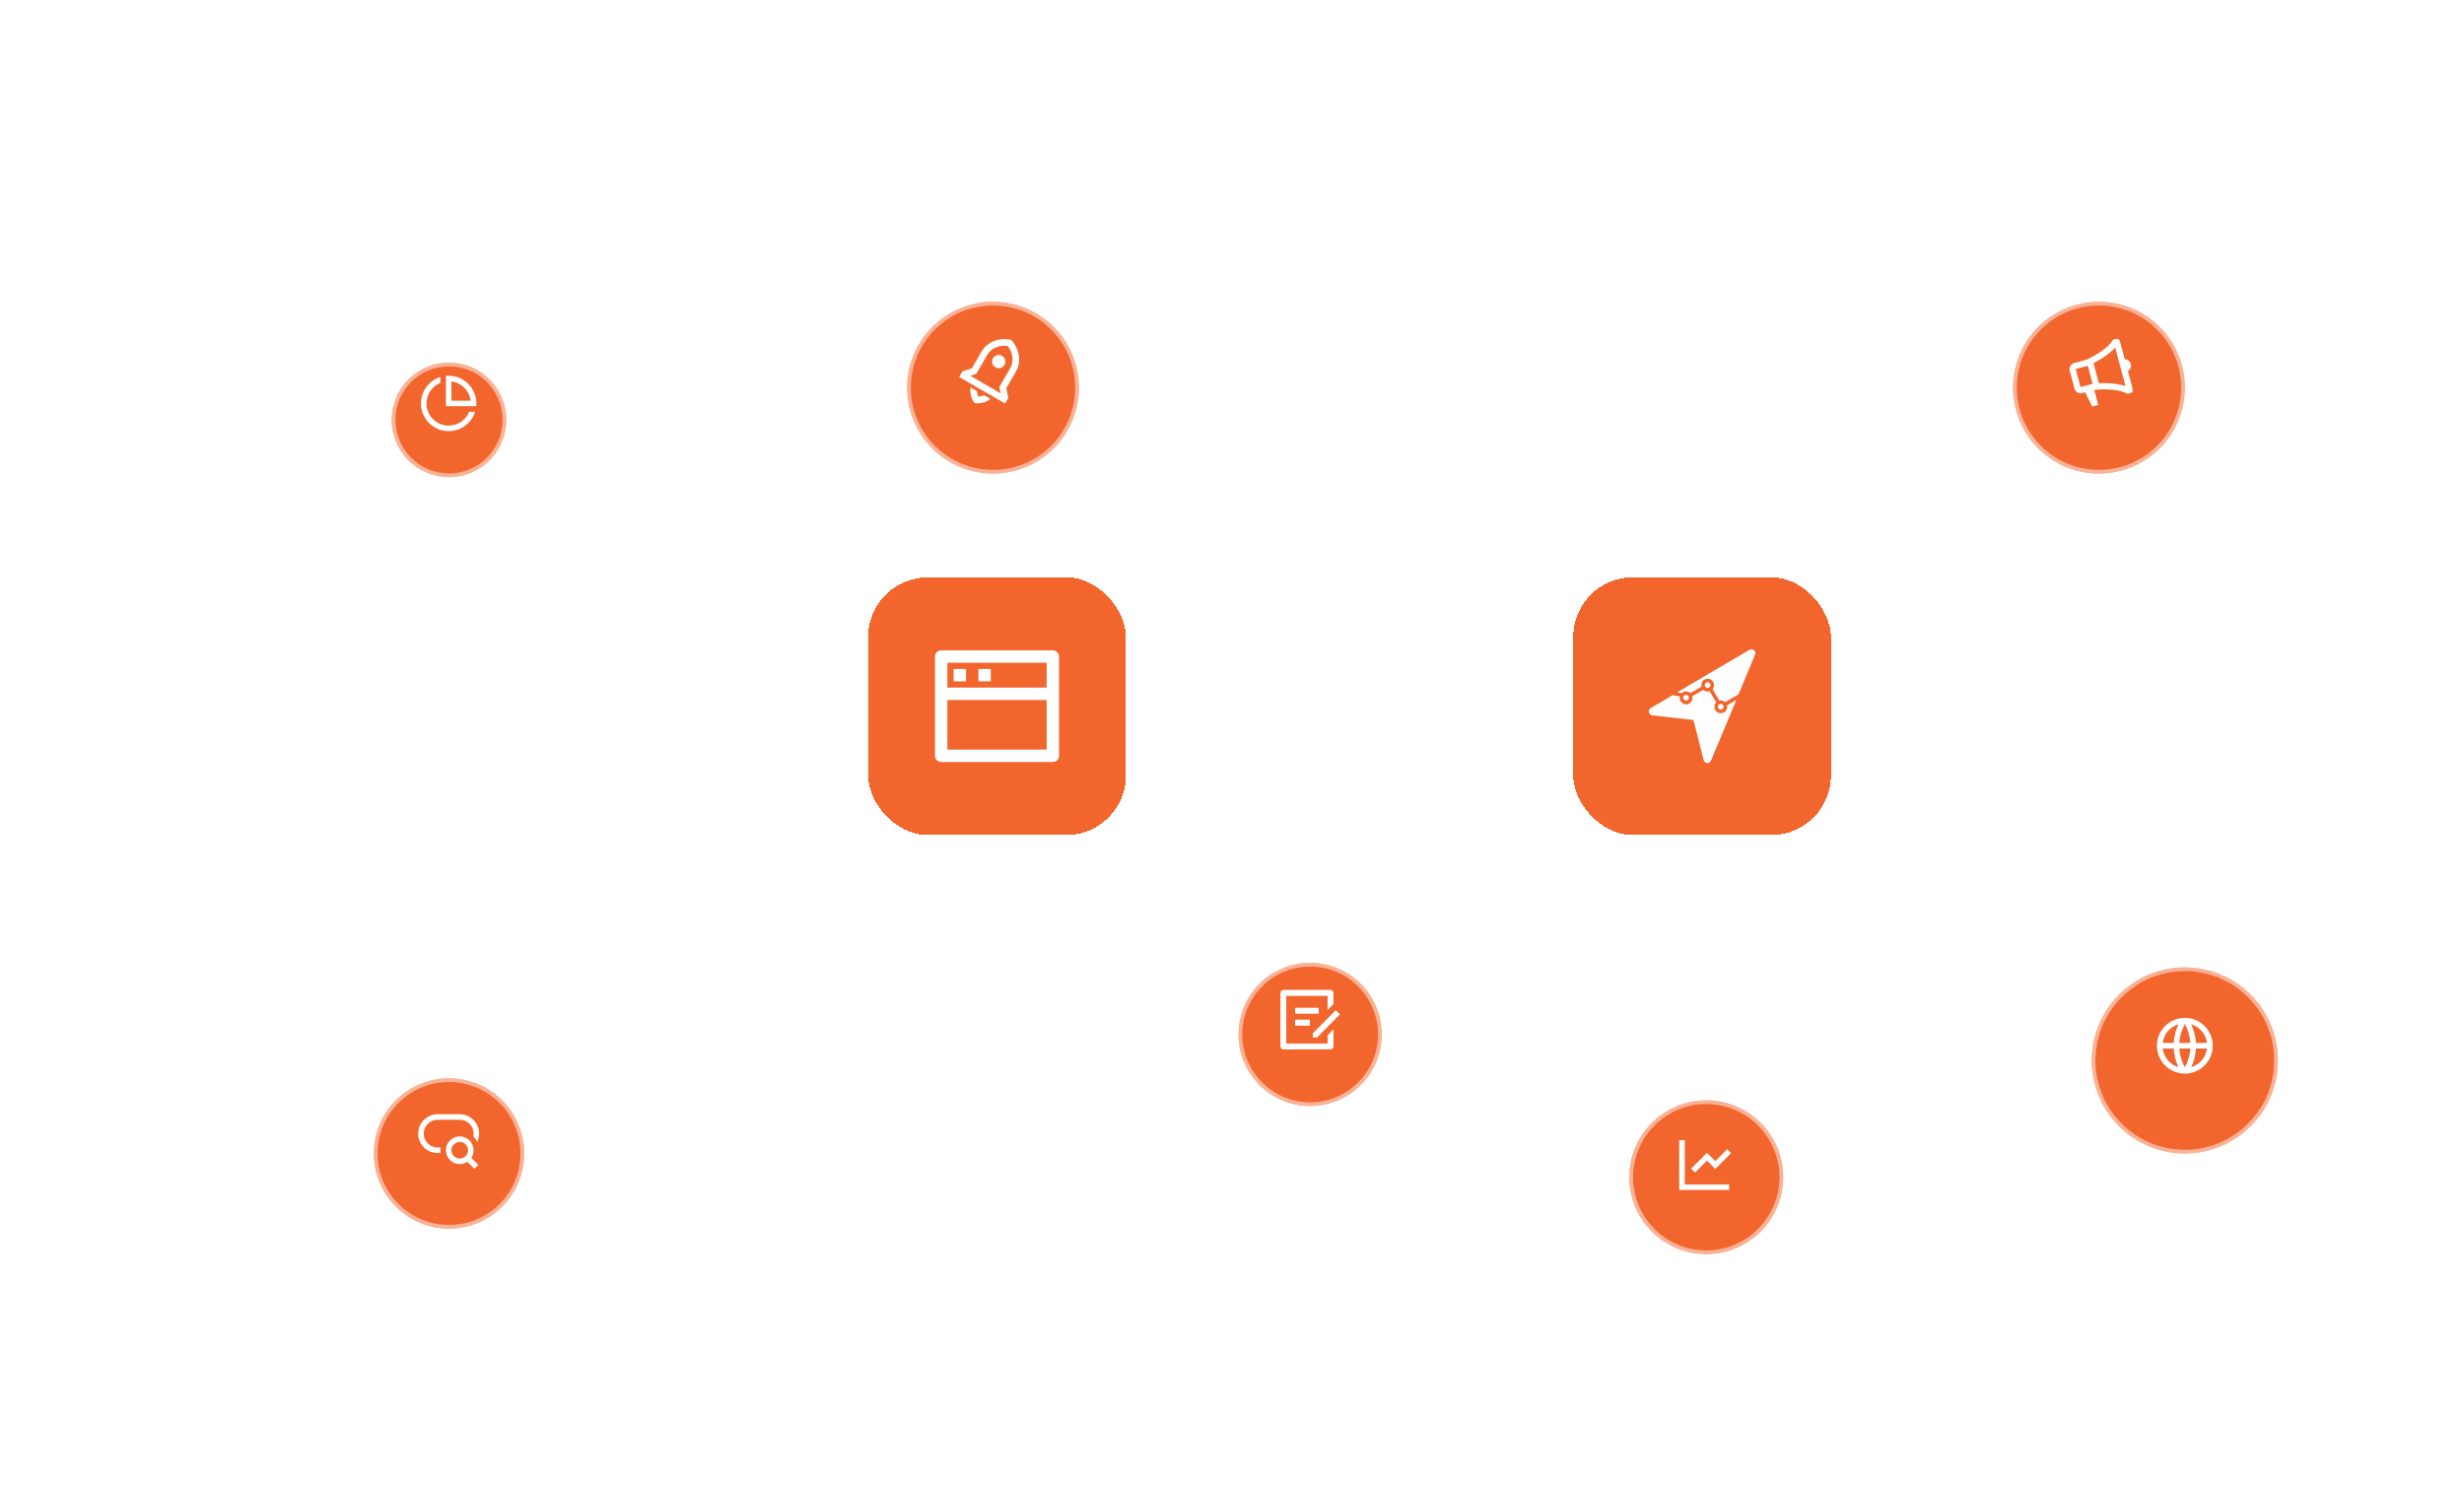 <svg width="662" height="400" viewBox="0 0 662 400" fill="none" xmlns="http://www.w3.org/2000/svg">
<g filter="url(#filter0_f_11722_17971)">
<ellipse cx="354.776" cy="194.891" rx="254.34" ry="127.891" fill="white" fill-opacity="0.2"/>
</g>
<path d="M264.629 163.717L264.629 110.465C264.629 101.629 271.792 94.465 280.629 94.465H360.232C369.069 94.465 376.232 101.629 376.232 110.465V147.717C376.232 156.553 383.396 163.717 392.232 163.717H427.704" stroke="white" stroke-opacity="0.3"/>
<path d="M254.29 209.796V292.993C254.29 299.621 248.918 304.993 242.29 304.993H128.803M234.578 187.199H189.844C183.216 187.199 177.844 181.826 177.844 175.199V120.829C177.844 114.202 172.471 108.829 165.844 108.829H128.803M282.176 209.796V261.742C282.176 268.369 287.549 273.742 294.176 273.742H341.334C347.961 273.742 353.334 279.114 353.334 285.742V304.532C353.334 311.16 358.706 316.532 365.334 316.532H445.666C452.294 316.532 457.666 311.16 457.666 304.532V209.796M477.86 195.372H535.094C541.721 195.372 547.094 200.745 547.094 207.372V268.954C547.094 275.581 552.467 280.954 559.094 280.954H576.422M477.86 174.698H552.883C559.511 174.698 564.883 169.325 564.883 162.698V87.193" stroke="white" stroke-opacity="0.3"/>
<path fill-rule="evenodd" clip-rule="evenodd" d="M454.299 178.064H266.789V176.064H454.299V178.064ZM454.299 186.662H266.789V184.662H454.299V186.662ZM266.789 195.26H454.299V193.26H266.789V195.26Z" fill="url(#paint0_linear_11722_17971)"/>
<g filter="url(#filter1_di_11722_17971)">
<rect x="230.248" y="151.139" width="69.234" height="69.234" rx="16" fill="#F2652D" shape-rendering="crispEdges"/>
<rect x="229.748" y="150.639" width="70.234" height="70.234" rx="16.5" stroke="url(#paint1_linear_11722_17971)" shape-rendering="crispEdges"/>
<path d="M279.866 170.756C280.786 170.756 281.533 171.503 281.533 172.423V199.09C281.533 200.01 280.786 200.756 279.866 200.756H249.866C248.945 200.756 248.199 200.01 248.199 199.09V172.423C248.199 171.503 248.945 170.756 249.866 170.756H279.866ZM278.199 184.09H251.533V197.423H278.199V184.09ZM278.199 174.09H251.533V180.756H278.199V174.09ZM263.199 175.756V179.09H259.866V175.756H263.199ZM256.533 175.756V179.09H253.199V175.756H256.533Z" fill="white"/>
</g>
<g filter="url(#filter2_di_11722_17971)">
<rect x="419.682" y="151.139" width="69.234" height="69.234" rx="16" fill="#F2652D" shape-rendering="crispEdges"/>
<rect x="419.182" y="150.639" width="70.234" height="70.234" rx="16.5" stroke="url(#paint2_linear_11722_17971)" shape-rendering="crispEdges"/>
<path d="M455.979 179.353C455.832 179.315 455.677 179.321 455.533 179.371C455.389 179.421 455.263 179.512 455.171 179.633C455.08 179.755 455.026 179.901 455.017 180.053C455.008 180.205 455.044 180.356 455.121 180.487C455.198 180.618 455.313 180.724 455.45 180.79C455.586 180.857 455.74 180.881 455.891 180.86C456.042 180.839 456.183 180.774 456.297 180.673C456.41 180.572 456.492 180.439 456.53 180.292C456.58 180.095 456.55 179.885 456.447 179.71C456.344 179.534 456.176 179.406 455.979 179.353Z" fill="white"/>
<path d="M450.653 183.069C450.603 182.982 450.535 182.907 450.454 182.847C450.374 182.788 450.282 182.745 450.184 182.722C450.037 182.683 449.882 182.689 449.738 182.739C449.594 182.789 449.468 182.881 449.377 183.002C449.285 183.124 449.231 183.269 449.222 183.421C449.213 183.573 449.249 183.724 449.326 183.856C449.403 183.987 449.518 184.093 449.655 184.159C449.792 184.225 449.945 184.25 450.096 184.229C450.247 184.208 450.388 184.143 450.502 184.042C450.615 183.941 450.697 183.808 450.735 183.661C450.78 183.46 450.751 183.25 450.653 183.069Z" fill="white"/>
<path d="M450.428 181.837C450.707 181.915 450.966 182.054 451.184 182.245L454.14 180.507C454.079 180.231 454.079 179.945 454.14 179.67C454.254 179.231 454.537 178.856 454.928 178.626C455.318 178.397 455.784 178.332 456.222 178.445C456.661 178.559 457.036 178.842 457.266 179.233C457.495 179.623 457.56 180.089 457.447 180.527C457.384 180.765 457.273 180.987 457.12 181.18L458.914 184.242C459.19 184.181 459.476 184.181 459.751 184.242C460.035 184.319 460.295 184.466 460.507 184.671L464.078 182.589L468.527 171.935C468.581 171.807 468.609 171.669 468.609 171.53C468.61 171.39 468.583 171.252 468.529 171.123C468.476 170.994 468.398 170.877 468.299 170.779C468.201 170.68 468.084 170.602 467.955 170.549C467.804 170.489 467.642 170.464 467.48 170.475C467.318 170.485 467.161 170.533 467.02 170.612L447.592 182.041L448.758 182.285C448.975 182.073 449.243 181.921 449.536 181.842C449.829 181.763 450.138 181.762 450.432 181.837" fill="white"/>
<path d="M460.979 186.368C460.923 186.585 460.825 186.789 460.689 186.968C460.554 187.147 460.385 187.297 460.192 187.411C459.999 187.525 459.785 187.599 459.563 187.63C459.341 187.662 459.114 187.649 458.897 187.592C458.68 187.536 458.476 187.437 458.297 187.302C458.118 187.167 457.968 186.998 457.854 186.805C457.74 186.611 457.666 186.398 457.635 186.175C457.604 185.953 457.617 185.727 457.673 185.51C457.75 185.226 457.897 184.966 458.102 184.755L456.347 181.755C456.031 181.86 455.691 181.874 455.368 181.795C455.082 181.723 454.821 181.575 454.612 181.367L451.673 183.082C451.745 183.363 451.745 183.658 451.673 183.939C451.624 184.158 451.532 184.364 451.402 184.547C451.273 184.73 451.109 184.885 450.919 185.005C450.73 185.124 450.519 185.205 450.298 185.243C450.077 185.281 449.851 185.274 449.633 185.225C449.414 185.175 449.208 185.083 449.025 184.954C448.842 184.824 448.687 184.66 448.567 184.471C448.448 184.281 448.367 184.07 448.329 183.849C448.292 183.629 448.298 183.403 448.347 183.184L446.428 182.776L440.508 186.265C440.387 186.335 440.282 186.428 440.198 186.539C440.114 186.65 440.053 186.777 440.018 186.912C439.984 187.047 439.977 187.188 439.998 187.326C440.019 187.463 440.067 187.595 440.14 187.714C440.225 187.855 440.34 187.974 440.478 188.062C440.616 188.151 440.773 188.206 440.936 188.225L451.977 189.47L454.714 200.245C454.766 200.46 454.885 200.653 455.054 200.796C455.223 200.939 455.433 201.025 455.654 201.041H455.796C455.993 201.03 456.182 200.962 456.341 200.846C456.5 200.731 456.623 200.571 456.693 200.388L463.511 184.082L461.022 185.531C461.048 185.81 461.034 186.092 460.98 186.368" fill="white"/>
<path d="M459.51 185.149C459.363 185.111 459.208 185.117 459.064 185.167C458.92 185.217 458.795 185.308 458.703 185.429C458.611 185.551 458.557 185.697 458.548 185.849C458.539 186.001 458.576 186.152 458.653 186.283C458.73 186.414 458.844 186.52 458.981 186.586C459.118 186.653 459.271 186.677 459.422 186.656C459.573 186.635 459.714 186.57 459.828 186.469C459.942 186.368 460.023 186.235 460.061 186.088C460.109 185.891 460.078 185.683 459.975 185.507C459.872 185.332 459.706 185.204 459.51 185.149Z" fill="white"/>
</g>
<g filter="url(#filter3_d_11722_17971)">
<circle cx="266.791" cy="100.175" r="23.078" fill="#F2652D"/>
<circle cx="266.791" cy="100.175" r="22.578" stroke="white" stroke-opacity="0.5"/>
</g>
<path d="M266.129 107.2C264.917 108.125 263.379 108.538 261.866 108.342C260.941 107.13 260.529 105.592 260.724 104.079L262.468 105.086C262.502 105.609 262.638 106.123 262.873 106.599C263.402 106.564 263.916 106.425 264.386 106.193L266.129 107.2ZM270.372 104.304L270.905 106.945L270.046 108.432L257.698 101.304L258.557 99.816L261.111 98.957L263.697 94.477C265.249 91.789 268.502 90.618 271.689 91.328C273.898 93.733 274.51 97.136 272.958 99.824L270.372 104.304ZM268.83 105.672L268.492 103.996L271.415 98.933C272.447 97.144 272.177 94.814 270.743 92.967C268.427 92.649 266.274 93.58 265.241 95.368L262.318 100.431L260.697 100.977L268.83 105.672ZM267.437 98.694C266.584 98.202 266.292 97.112 266.784 96.26C267.277 95.407 268.366 95.115 269.219 95.607C270.071 96.099 270.363 97.189 269.871 98.042C269.379 98.894 268.289 99.186 267.437 98.694Z" fill="white"/>
<g filter="url(#filter4_d_11722_17971)">
<circle cx="120.63" cy="108.829" r="15.385" fill="#F2652D"/>
<circle cx="120.63" cy="108.829" r="14.885" stroke="white" stroke-opacity="0.5"/>
</g>
<path d="M118.308 101.304V102.886C116.125 103.769 114.585 105.91 114.585 108.41C114.585 111.7 117.252 114.367 120.542 114.367C123.042 114.367 125.182 112.827 126.066 110.644H127.648C126.699 113.665 123.876 115.856 120.542 115.856C116.43 115.856 113.096 112.522 113.096 108.41C113.096 105.076 115.287 102.253 118.308 101.304ZM120.542 100.963C124.655 100.963 127.988 104.297 127.988 108.41C127.988 108.661 127.976 108.909 127.952 109.154H119.797V101C120.042 100.976 120.291 100.963 120.542 100.963ZM121.287 102.499V107.665H126.453C126.117 104.97 123.981 102.835 121.287 102.499Z" fill="white"/>
<g filter="url(#filter5_d_11722_17971)">
<circle cx="120.629" cy="305.955" r="20.193" fill="#F2652D"/>
<circle cx="120.629" cy="305.955" r="19.693" stroke="white" stroke-opacity="0.5"/>
</g>
<path d="M117.562 299.409C114.683 299.409 112.35 301.743 112.35 304.622C112.35 307.5 114.683 309.834 117.562 309.834H118.359C118.325 309.591 118.307 309.342 118.307 309.089C118.307 308.837 118.325 308.588 118.359 308.345H117.562C115.506 308.345 113.839 306.678 113.839 304.622C113.839 302.565 115.506 300.898 117.562 300.898H123.519C125.575 300.898 127.242 302.565 127.242 304.622C127.242 304.877 127.217 305.126 127.168 305.367C127.604 305.794 127.965 306.298 128.23 306.856C128.552 306.178 128.732 305.421 128.732 304.622C128.732 301.743 126.398 299.409 123.519 299.409H117.562ZM123.519 306.856C122.285 306.856 121.285 307.856 121.285 309.089C121.285 310.323 122.285 311.323 123.519 311.323C124.753 311.323 125.753 310.323 125.753 309.089C125.753 307.856 124.753 306.856 123.519 306.856ZM119.796 309.089C119.796 307.033 121.463 305.366 123.519 305.366C125.575 305.366 127.242 307.033 127.242 309.089C127.242 309.848 127.015 310.554 126.625 311.143L128.514 313.031L127.46 314.084L125.572 312.196C124.984 312.586 124.278 312.813 123.519 312.813C121.463 312.813 119.796 311.146 119.796 309.089Z" fill="white"/>
<g filter="url(#filter6_d_11722_17971)">
<circle cx="563.922" cy="100.175" r="23.078" fill="#F2652D"/>
<circle cx="563.922" cy="100.175" r="22.578" stroke="white" stroke-opacity="0.5"/>
</g>
<g clip-path="url(#clip0_11722_17971)">
<path d="M562.654 104.771C562.654 104.771 568.535 104.063 571.613 105.84L572.422 105.623C572.869 105.503 573.134 105.044 573.015 104.597L571.7 99.691C572.35 99.324 572.696 98.552 572.494 97.798C572.292 97.044 571.606 96.549 570.86 96.556L569.546 91.65C569.426 91.203 568.966 90.938 568.52 91.058L567.71 91.275C565.933 94.353 560.486 96.679 560.486 96.679L557.249 97.547C556.355 97.786 555.825 98.705 556.065 99.599L557.365 104.454C557.605 105.348 558.524 105.878 559.417 105.638L560.227 105.422L562.12 109.251L563.738 108.817L562.654 104.771ZM562.464 97.59C562.986 97.323 563.625 96.976 564.304 96.561C565.555 95.798 567.112 94.707 568.269 93.358L571.055 103.756C569.379 103.166 567.485 103 566.02 102.964C565.224 102.945 564.497 102.964 563.912 102.993L562.464 97.59ZM557.683 99.165L560.92 98.298L562.221 103.153L558.984 104.02L557.683 99.165Z" fill="white"/>
</g>
<g filter="url(#filter7_d_11722_17971)">
<circle cx="351.993" cy="273.963" r="19.232" fill="#F2652D"/>
<circle cx="351.993" cy="273.963" r="18.732" stroke="white" stroke-opacity="0.5"/>
</g>
<path d="M357.47 266C357.908 266 358.263 266.358 358.263 266.8V269.806L356.678 271.406V267.6H345.585V280.4H356.678V278.194L358.263 276.594V281.2C358.263 281.642 357.908 282 357.47 282H344.792C344.355 282 344 281.642 344 281.2V266.8C344 266.358 344.355 266 344.792 266H357.47ZM358.879 271.446L360 272.577L353.837 278.8L352.714 278.798L352.716 277.669L358.879 271.446ZM351.924 274V275.6H347.962V274H351.924ZM354.301 270.8V272.4H347.962V270.8H354.301Z" fill="white"/>
<g filter="url(#filter8_d_11722_17971)">
<circle cx="458.42" cy="312.337" r="20.664" fill="#F2652D"/>
<circle cx="458.42" cy="312.337" r="20.164" stroke="white" stroke-opacity="0.5"/>
</g>
<path d="M452.649 306.358V318.272H464.564V319.761H451.16V306.358H452.649ZM464.037 308.81L465.09 309.863L460.84 314.113L458.607 311.879L455.41 315.075L454.357 314.022L458.607 309.773L460.84 312.006L464.037 308.81Z" fill="white"/>
<g filter="url(#filter9_d_11722_17971)">
<circle cx="586.999" cy="280.954" r="25.001" fill="#F2652D"/>
<circle cx="586.999" cy="280.954" r="24.501" stroke="white" stroke-opacity="0.5"/>
</g>
<path d="M587 288.5C582.858 288.5 579.5 285.142 579.5 281C579.5 276.858 582.858 273.5 587 273.5C591.142 273.5 594.5 276.858 594.5 281C594.5 285.142 591.142 288.5 587 288.5ZM585.283 286.751C584.561 285.219 584.118 283.531 584.02 281.75H581.046C581.343 284.132 583.037 286.081 585.283 286.751ZM585.523 281.75C585.636 283.579 586.158 285.297 587 286.814C587.842 285.297 588.364 283.579 588.477 281.75H585.523ZM592.954 281.75H589.98C589.882 283.531 589.439 285.219 588.717 286.751C590.963 286.081 592.656 284.132 592.954 281.75ZM581.046 280.25H584.02C584.118 278.469 584.561 276.781 585.283 275.249C583.037 275.919 581.343 277.868 581.046 280.25ZM585.523 280.25H588.477C588.364 278.421 587.842 276.703 587 275.186C586.158 276.703 585.636 278.421 585.523 280.25ZM588.717 275.249C589.439 276.781 589.882 278.469 589.98 280.25H592.954C592.656 277.868 590.963 275.919 588.717 275.249Z" fill="white"/>
<defs>
<filter id="filter0_f_11722_17971" x="0.836" y="-32.6" width="707.88" height="454.983" filterUnits="userSpaceOnUse" color-interpolation-filters="sRGB">
<feFlood flood-opacity="0" result="BackgroundImageFix"/>
<feBlend mode="normal" in="SourceGraphic" in2="BackgroundImageFix" result="shape"/>
<feGaussianBlur stdDeviation="49.8" result="effect1_foregroundBlur_11722_17971"/>
</filter>
<filter id="filter1_di_11722_17971" x="224.948" y="146.839" width="79.834" height="79.834" filterUnits="userSpaceOnUse" color-interpolation-filters="sRGB">
<feFlood flood-opacity="0" result="BackgroundImageFix"/>
<feColorMatrix in="SourceAlpha" type="matrix" values="0 0 0 0 0 0 0 0 0 0 0 0 0 0 0 0 0 0 127 0" result="hardAlpha"/>
<feMorphology radius="1" operator="erode" in="SourceAlpha" result="effect1_dropShadow_11722_17971"/>
<feOffset dy="1"/>
<feGaussianBlur stdDeviation="2.65"/>
<feComposite in2="hardAlpha" operator="out"/>
<feColorMatrix type="matrix" values="0 0 0 0 0 0 0 0 0 0 0 0 0 0 0 0 0 0 0.12 0"/>
<feBlend mode="normal" in2="BackgroundImageFix" result="effect1_dropShadow_11722_17971"/>
<feBlend mode="normal" in="SourceGraphic" in2="effect1_dropShadow_11722_17971" result="shape"/>
<feColorMatrix in="SourceAlpha" type="matrix" values="0 0 0 0 0 0 0 0 0 0 0 0 0 0 0 0 0 0 127 0" result="hardAlpha"/>
<feMorphology radius="4" operator="erode" in="SourceAlpha" result="effect2_innerShadow_11722_17971"/>
<feOffset dx="3" dy="3"/>
<feGaussianBlur stdDeviation="2.5"/>
<feComposite in2="hardAlpha" operator="arithmetic" k2="-1" k3="1"/>
<feColorMatrix type="matrix" values="0 0 0 0 1 0 0 0 0 1 0 0 0 0 1 0 0 0 0.4 0"/>
<feBlend mode="normal" in2="shape" result="effect2_innerShadow_11722_17971"/>
</filter>
<filter id="filter2_di_11722_17971" x="414.382" y="146.839" width="79.834" height="79.834" filterUnits="userSpaceOnUse" color-interpolation-filters="sRGB">
<feFlood flood-opacity="0" result="BackgroundImageFix"/>
<feColorMatrix in="SourceAlpha" type="matrix" values="0 0 0 0 0 0 0 0 0 0 0 0 0 0 0 0 0 0 127 0" result="hardAlpha"/>
<feMorphology radius="1" operator="erode" in="SourceAlpha" result="effect1_dropShadow_11722_17971"/>
<feOffset dy="1"/>
<feGaussianBlur stdDeviation="2.65"/>
<feComposite in2="hardAlpha" operator="out"/>
<feColorMatrix type="matrix" values="0 0 0 0 0 0 0 0 0 0 0 0 0 0 0 0 0 0 0.12 0"/>
<feBlend mode="normal" in2="BackgroundImageFix" result="effect1_dropShadow_11722_17971"/>
<feBlend mode="normal" in="SourceGraphic" in2="effect1_dropShadow_11722_17971" result="shape"/>
<feColorMatrix in="SourceAlpha" type="matrix" values="0 0 0 0 0 0 0 0 0 0 0 0 0 0 0 0 0 0 127 0" result="hardAlpha"/>
<feMorphology radius="4" operator="erode" in="SourceAlpha" result="effect2_innerShadow_11722_17971"/>
<feOffset dx="3" dy="3"/>
<feGaussianBlur stdDeviation="2.5"/>
<feComposite in2="hardAlpha" operator="arithmetic" k2="-1" k3="1"/>
<feColorMatrix type="matrix" values="0 0 0 0 1 0 0 0 0 1 0 0 0 0 1 0 0 0 0.4 0"/>
<feBlend mode="normal" in2="shape" result="effect2_innerShadow_11722_17971"/>
</filter>
<filter id="filter3_d_11722_17971" x="232.513" y="69.897" width="68.556" height="68.556" filterUnits="userSpaceOnUse" color-interpolation-filters="sRGB">
<feFlood flood-opacity="0" result="BackgroundImageFix"/>
<feColorMatrix in="SourceAlpha" type="matrix" values="0 0 0 0 0 0 0 0 0 0 0 0 0 0 0 0 0 0 127 0" result="hardAlpha"/>
<feOffset dy="4"/>
<feGaussianBlur stdDeviation="5.6"/>
<feComposite in2="hardAlpha" operator="out"/>
<feColorMatrix type="matrix" values="0 0 0 0 0 0 0 0 0 0 0 0 0 0 0 0 0 0 0.15 0"/>
<feBlend mode="normal" in2="BackgroundImageFix" result="effect1_dropShadow_11722_17971"/>
<feBlend mode="normal" in="SourceGraphic" in2="effect1_dropShadow_11722_17971" result="shape"/>
</filter>
<filter id="filter4_d_11722_17971" x="94.044" y="86.244" width="53.172" height="53.171" filterUnits="userSpaceOnUse" color-interpolation-filters="sRGB">
<feFlood flood-opacity="0" result="BackgroundImageFix"/>
<feColorMatrix in="SourceAlpha" type="matrix" values="0 0 0 0 0 0 0 0 0 0 0 0 0 0 0 0 0 0 127 0" result="hardAlpha"/>
<feOffset dy="4"/>
<feGaussianBlur stdDeviation="5.6"/>
<feComposite in2="hardAlpha" operator="out"/>
<feColorMatrix type="matrix" values="0 0 0 0 0 0 0 0 0 0 0 0 0 0 0 0 0 0 0.15 0"/>
<feBlend mode="normal" in2="BackgroundImageFix" result="effect1_dropShadow_11722_17971"/>
<feBlend mode="normal" in="SourceGraphic" in2="effect1_dropShadow_11722_17971" result="shape"/>
</filter>
<filter id="filter5_d_11722_17971" x="89.236" y="278.562" width="62.787" height="62.787" filterUnits="userSpaceOnUse" color-interpolation-filters="sRGB">
<feFlood flood-opacity="0" result="BackgroundImageFix"/>
<feColorMatrix in="SourceAlpha" type="matrix" values="0 0 0 0 0 0 0 0 0 0 0 0 0 0 0 0 0 0 127 0" result="hardAlpha"/>
<feOffset dy="4"/>
<feGaussianBlur stdDeviation="5.6"/>
<feComposite in2="hardAlpha" operator="out"/>
<feColorMatrix type="matrix" values="0 0 0 0 0 0 0 0 0 0 0 0 0 0 0 0 0 0 0.15 0"/>
<feBlend mode="normal" in2="BackgroundImageFix" result="effect1_dropShadow_11722_17971"/>
<feBlend mode="normal" in="SourceGraphic" in2="effect1_dropShadow_11722_17971" result="shape"/>
</filter>
<filter id="filter6_d_11722_17971" x="529.644" y="69.897" width="68.556" height="68.556" filterUnits="userSpaceOnUse" color-interpolation-filters="sRGB">
<feFlood flood-opacity="0" result="BackgroundImageFix"/>
<feColorMatrix in="SourceAlpha" type="matrix" values="0 0 0 0 0 0 0 0 0 0 0 0 0 0 0 0 0 0 127 0" result="hardAlpha"/>
<feOffset dy="4"/>
<feGaussianBlur stdDeviation="5.6"/>
<feComposite in2="hardAlpha" operator="out"/>
<feColorMatrix type="matrix" values="0 0 0 0 0 0 0 0 0 0 0 0 0 0 0 0 0 0 0.15 0"/>
<feBlend mode="normal" in2="BackgroundImageFix" result="effect1_dropShadow_11722_17971"/>
<feBlend mode="normal" in="SourceGraphic" in2="effect1_dropShadow_11722_17971" result="shape"/>
</filter>
<filter id="filter7_d_11722_17971" x="321.562" y="247.531" width="60.863" height="60.863" filterUnits="userSpaceOnUse" color-interpolation-filters="sRGB">
<feFlood flood-opacity="0" result="BackgroundImageFix"/>
<feColorMatrix in="SourceAlpha" type="matrix" values="0 0 0 0 0 0 0 0 0 0 0 0 0 0 0 0 0 0 127 0" result="hardAlpha"/>
<feOffset dy="4"/>
<feGaussianBlur stdDeviation="5.6"/>
<feComposite in2="hardAlpha" operator="out"/>
<feColorMatrix type="matrix" values="0 0 0 0 0 0 0 0 0 0 0 0 0 0 0 0 0 0 0.15 0"/>
<feBlend mode="normal" in2="BackgroundImageFix" result="effect1_dropShadow_11722_17971"/>
<feBlend mode="normal" in="SourceGraphic" in2="effect1_dropShadow_11722_17971" result="shape"/>
</filter>
<filter id="filter8_d_11722_17971" x="426.556" y="284.473" width="63.728" height="63.727" filterUnits="userSpaceOnUse" color-interpolation-filters="sRGB">
<feFlood flood-opacity="0" result="BackgroundImageFix"/>
<feColorMatrix in="SourceAlpha" type="matrix" values="0 0 0 0 0 0 0 0 0 0 0 0 0 0 0 0 0 0 127 0" result="hardAlpha"/>
<feOffset dy="4"/>
<feGaussianBlur stdDeviation="5.6"/>
<feComposite in2="hardAlpha" operator="out"/>
<feColorMatrix type="matrix" values="0 0 0 0 0 0 0 0 0 0 0 0 0 0 0 0 0 0 0.15 0"/>
<feBlend mode="normal" in2="BackgroundImageFix" result="effect1_dropShadow_11722_17971"/>
<feBlend mode="normal" in="SourceGraphic" in2="effect1_dropShadow_11722_17971" result="shape"/>
</filter>
<filter id="filter9_d_11722_17971" x="550.798" y="248.753" width="72.402" height="72.402" filterUnits="userSpaceOnUse" color-interpolation-filters="sRGB">
<feFlood flood-opacity="0" result="BackgroundImageFix"/>
<feColorMatrix in="SourceAlpha" type="matrix" values="0 0 0 0 0 0 0 0 0 0 0 0 0 0 0 0 0 0 127 0" result="hardAlpha"/>
<feOffset dy="4"/>
<feGaussianBlur stdDeviation="5.6"/>
<feComposite in2="hardAlpha" operator="out"/>
<feColorMatrix type="matrix" values="0 0 0 0 0 0 0 0 0 0 0 0 0 0 0 0 0 0 0.15 0"/>
<feBlend mode="normal" in2="BackgroundImageFix" result="effect1_dropShadow_11722_17971"/>
<feBlend mode="normal" in="SourceGraphic" in2="effect1_dropShadow_11722_17971" result="shape"/>
</filter>
<linearGradient id="paint0_linear_11722_17971" x1="284.098" y1="185.662" x2="318.244" y2="247.242" gradientUnits="userSpaceOnUse">
<stop offset="0.015" stop-color="white" stop-opacity="0"/>
<stop offset="0.52" stop-color="white"/>
<stop offset="1" stop-color="white" stop-opacity="0"/>
</linearGradient>
<linearGradient id="paint1_linear_11722_17971" x1="264.865" y1="151.139" x2="264.865" y2="220.374" gradientUnits="userSpaceOnUse">
<stop stop-color="white" stop-opacity="0.5"/>
<stop offset="1" stop-color="white" stop-opacity="0"/>
</linearGradient>
<linearGradient id="paint2_linear_11722_17971" x1="454.299" y1="151.139" x2="454.299" y2="220.374" gradientUnits="userSpaceOnUse">
<stop stop-color="white" stop-opacity="0.5"/>
<stop offset="1" stop-color="white" stop-opacity="0"/>
</linearGradient>
<clipPath id="clip0_11722_17971">
<rect width="20.105" height="20.105" fill="white" transform="translate(551.686 92.967) rotate(-15)"/>
</clipPath>
</defs>
</svg>
